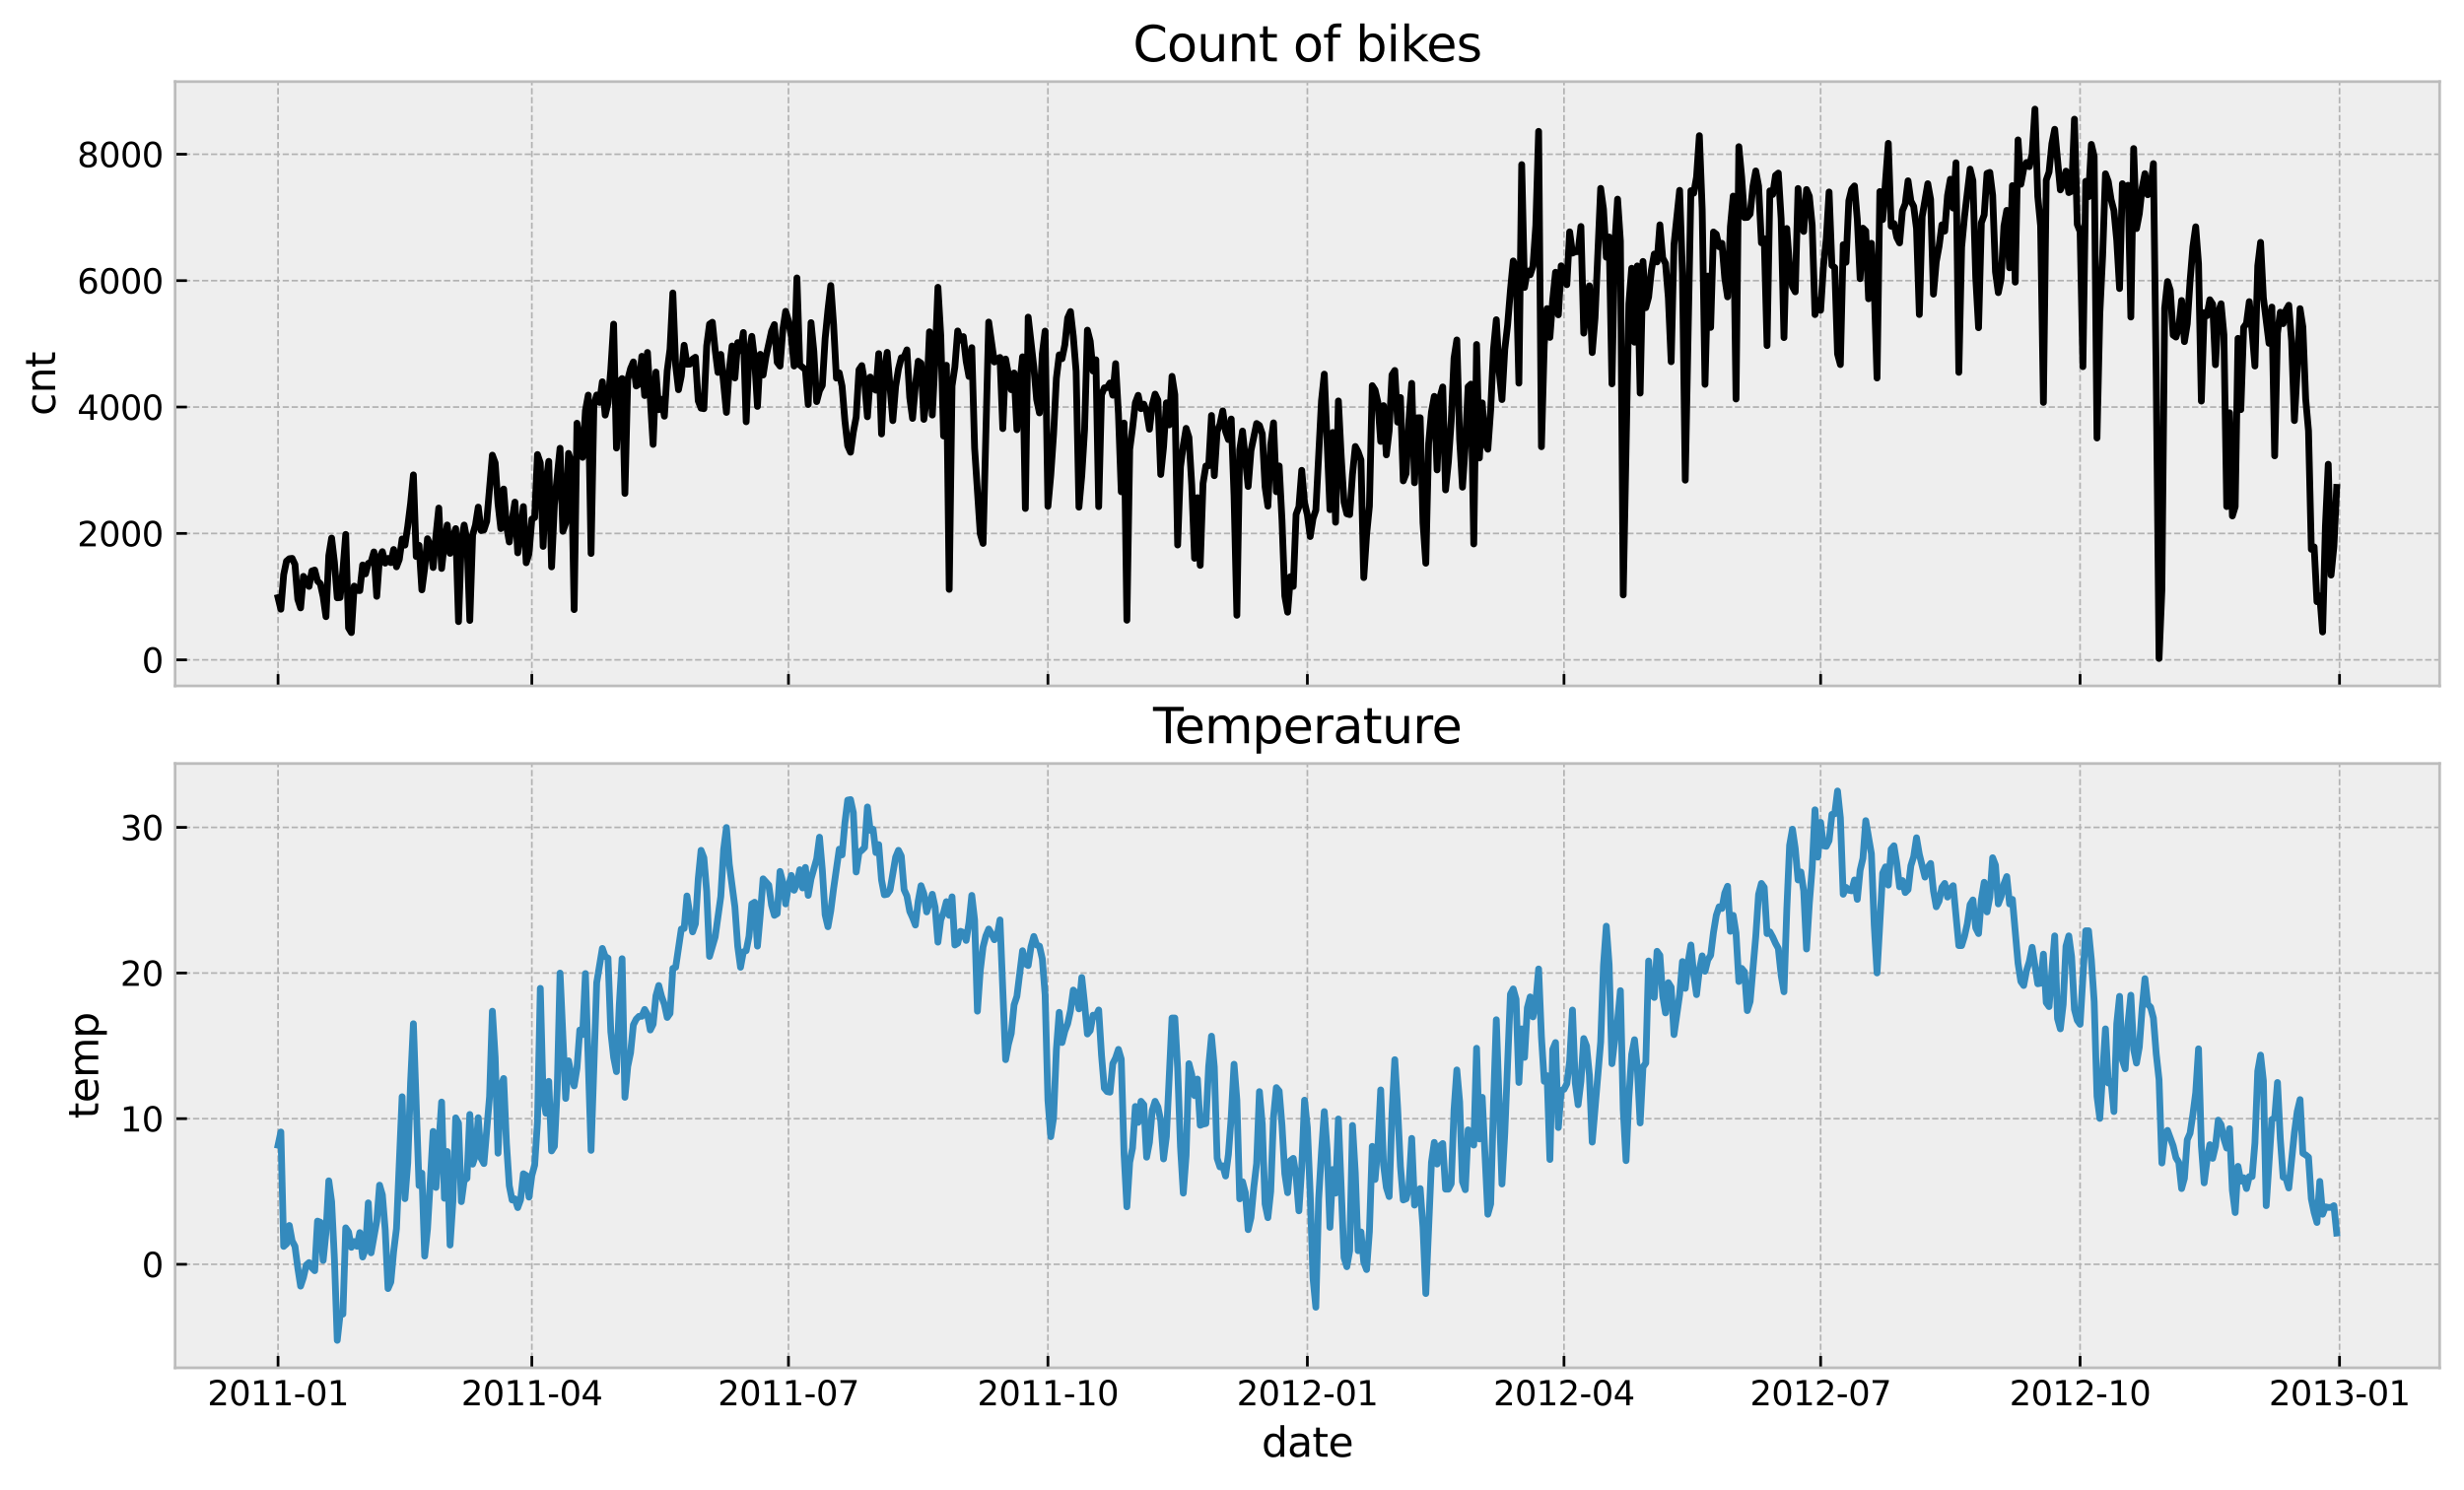 <?xml version="1.0" encoding="utf-8" standalone="no"?>
<!DOCTYPE svg PUBLIC "-//W3C//DTD SVG 1.1//EN"
  "http://www.w3.org/Graphics/SVG/1.1/DTD/svg11.dtd">
<svg xmlns:xlink="http://www.w3.org/1999/xlink" width="728.4pt" height="440.4pt" viewBox="0 0 728.4 440.4" xmlns="http://www.w3.org/2000/svg" version="1.1">
 <defs>
  <style type="text/css">*{stroke-linejoin: round; stroke-linecap: butt}</style>
 </defs>
 <g id="figure_1">
  <g id="patch_1">
   <path d="M 0 440.4 
L 728.4 440.4 
L 728.4 0 
L 0 0 
z
" style="fill: #ffffff"/>
  </g>
  <g id="axes_1">
   <g id="patch_2">
    <path d="M 51.764 202.804 
L 721.2 202.804 
L 721.2 24.142 
L 51.764 24.142 
z
" style="fill: #eeeeee"/>
   </g>
   <g id="matplotlib.axis_1">
    <g id="xtick_1">
     <g id="line2d_1">
      <path d="M 82.193 202.804 
L 82.193 24.142 
" clip-path="url(#pa2da7973e8)" style="fill: none; stroke-dasharray: 1.85,0.8; stroke-dashoffset: 0; stroke: #b2b2b2; stroke-width: 0.5"/>
     </g>
     <g id="line2d_2">
      <defs>
       <path id="m12903f850c" d="M 0 0 
L 0 -3.5 
" style="stroke: #000000; stroke-width: 0.8"/>
      </defs>
      <g>
       <use xlink:href="#m12903f850c" x="82.193" y="202.804" style="stroke: #000000; stroke-width: 0.8"/>
      </g>
     </g>
    </g>
    <g id="xtick_2">
     <g id="line2d_3">
      <path d="M 157.223 202.804 
L 157.223 24.142 
" clip-path="url(#pa2da7973e8)" style="fill: none; stroke-dasharray: 1.85,0.8; stroke-dashoffset: 0; stroke: #b2b2b2; stroke-width: 0.5"/>
     </g>
     <g id="line2d_4">
      <g>
       <use xlink:href="#m12903f850c" x="157.223" y="202.804" style="stroke: #000000; stroke-width: 0.8"/>
      </g>
     </g>
    </g>
    <g id="xtick_3">
     <g id="line2d_5">
      <path d="M 233.087 202.804 
L 233.087 24.142 
" clip-path="url(#pa2da7973e8)" style="fill: none; stroke-dasharray: 1.85,0.8; stroke-dashoffset: 0; stroke: #b2b2b2; stroke-width: 0.5"/>
     </g>
     <g id="line2d_6">
      <g>
       <use xlink:href="#m12903f850c" x="233.087" y="202.804" style="stroke: #000000; stroke-width: 0.8"/>
      </g>
     </g>
    </g>
    <g id="xtick_4">
     <g id="line2d_7">
      <path d="M 309.784 202.804 
L 309.784 24.142 
" clip-path="url(#pa2da7973e8)" style="fill: none; stroke-dasharray: 1.85,0.8; stroke-dashoffset: 0; stroke: #b2b2b2; stroke-width: 0.5"/>
     </g>
     <g id="line2d_8">
      <g>
       <use xlink:href="#m12903f850c" x="309.784" y="202.804" style="stroke: #000000; stroke-width: 0.8"/>
      </g>
     </g>
    </g>
    <g id="xtick_5">
     <g id="line2d_9">
      <path d="M 386.482 202.804 
L 386.482 24.142 
" clip-path="url(#pa2da7973e8)" style="fill: none; stroke-dasharray: 1.85,0.8; stroke-dashoffset: 0; stroke: #b2b2b2; stroke-width: 0.5"/>
     </g>
     <g id="line2d_10">
      <g>
       <use xlink:href="#m12903f850c" x="386.482" y="202.804" style="stroke: #000000; stroke-width: 0.8"/>
      </g>
     </g>
    </g>
    <g id="xtick_6">
     <g id="line2d_11">
      <path d="M 462.345 202.804 
L 462.345 24.142 
" clip-path="url(#pa2da7973e8)" style="fill: none; stroke-dasharray: 1.85,0.8; stroke-dashoffset: 0; stroke: #b2b2b2; stroke-width: 0.5"/>
     </g>
     <g id="line2d_12">
      <g>
       <use xlink:href="#m12903f850c" x="462.345" y="202.804" style="stroke: #000000; stroke-width: 0.8"/>
      </g>
     </g>
    </g>
    <g id="xtick_7">
     <g id="line2d_13">
      <path d="M 538.209 202.804 
L 538.209 24.142 
" clip-path="url(#pa2da7973e8)" style="fill: none; stroke-dasharray: 1.85,0.8; stroke-dashoffset: 0; stroke: #b2b2b2; stroke-width: 0.5"/>
     </g>
     <g id="line2d_14">
      <g>
       <use xlink:href="#m12903f850c" x="538.209" y="202.804" style="stroke: #000000; stroke-width: 0.8"/>
      </g>
     </g>
    </g>
    <g id="xtick_8">
     <g id="line2d_15">
      <path d="M 614.907 202.804 
L 614.907 24.142 
" clip-path="url(#pa2da7973e8)" style="fill: none; stroke-dasharray: 1.85,0.8; stroke-dashoffset: 0; stroke: #b2b2b2; stroke-width: 0.5"/>
     </g>
     <g id="line2d_16">
      <g>
       <use xlink:href="#m12903f850c" x="614.907" y="202.804" style="stroke: #000000; stroke-width: 0.8"/>
      </g>
     </g>
    </g>
    <g id="xtick_9">
     <g id="line2d_17">
      <path d="M 691.604 202.804 
L 691.604 24.142 
" clip-path="url(#pa2da7973e8)" style="fill: none; stroke-dasharray: 1.85,0.8; stroke-dashoffset: 0; stroke: #b2b2b2; stroke-width: 0.5"/>
     </g>
     <g id="line2d_18">
      <g>
       <use xlink:href="#m12903f850c" x="691.604" y="202.804" style="stroke: #000000; stroke-width: 0.8"/>
      </g>
     </g>
    </g>
   </g>
   <g id="matplotlib.axis_2">
    <g id="ytick_1">
     <g id="line2d_19">
      <path d="M 51.764 195.094 
L 721.2 195.094 
" clip-path="url(#pa2da7973e8)" style="fill: none; stroke-dasharray: 1.85,0.8; stroke-dashoffset: 0; stroke: #b2b2b2; stroke-width: 0.5"/>
     </g>
     <g id="line2d_20">
      <defs>
       <path id="mbd44fe1555" d="M 0 0 
L 3.5 0 
" style="stroke: #000000; stroke-width: 0.8"/>
      </defs>
      <g>
       <use xlink:href="#mbd44fe1555" x="51.764" y="195.094" style="stroke: #000000; stroke-width: 0.8"/>
      </g>
     </g>
     <g id="text_1">
      <!-- 0 -->
      <g transform="translate(41.901 198.893)scale(0.1 -0.1)">
       <defs>
        <path id="DejaVuSans-30" d="M 2034 4250 
Q 1547 4250 1301 3770 
Q 1056 3291 1056 2328 
Q 1056 1369 1301 889 
Q 1547 409 2034 409 
Q 2525 409 2770 889 
Q 3016 1369 3016 2328 
Q 3016 3291 2770 3770 
Q 2525 4250 2034 4250 
z
M 2034 4750 
Q 2819 4750 3233 4129 
Q 3647 3509 3647 2328 
Q 3647 1150 3233 529 
Q 2819 -91 2034 -91 
Q 1250 -91 836 529 
Q 422 1150 422 2328 
Q 422 3509 836 4129 
Q 1250 4750 2034 4750 
z
" transform="scale(0.016)"/>
       </defs>
       <use xlink:href="#DejaVuSans-30"/>
      </g>
     </g>
    </g>
    <g id="ytick_2">
     <g id="line2d_21">
      <path d="M 51.764 157.721 
L 721.2 157.721 
" clip-path="url(#pa2da7973e8)" style="fill: none; stroke-dasharray: 1.85,0.8; stroke-dashoffset: 0; stroke: #b2b2b2; stroke-width: 0.5"/>
     </g>
     <g id="line2d_22">
      <g>
       <use xlink:href="#mbd44fe1555" x="51.764" y="157.721" style="stroke: #000000; stroke-width: 0.8"/>
      </g>
     </g>
     <g id="text_2">
      <!-- 2000 -->
      <g transform="translate(22.814 161.521)scale(0.1 -0.1)">
       <defs>
        <path id="DejaVuSans-32" d="M 1228 531 
L 3431 531 
L 3431 0 
L 469 0 
L 469 531 
Q 828 903 1448 1529 
Q 2069 2156 2228 2338 
Q 2531 2678 2651 2914 
Q 2772 3150 2772 3378 
Q 2772 3750 2511 3984 
Q 2250 4219 1831 4219 
Q 1534 4219 1204 4116 
Q 875 4013 500 3803 
L 500 4441 
Q 881 4594 1212 4672 
Q 1544 4750 1819 4750 
Q 2544 4750 2975 4387 
Q 3406 4025 3406 3419 
Q 3406 3131 3298 2873 
Q 3191 2616 2906 2266 
Q 2828 2175 2409 1742 
Q 1991 1309 1228 531 
z
" transform="scale(0.016)"/>
       </defs>
       <use xlink:href="#DejaVuSans-32"/>
       <use xlink:href="#DejaVuSans-30" x="63.623"/>
       <use xlink:href="#DejaVuSans-30" x="127.246"/>
       <use xlink:href="#DejaVuSans-30" x="190.869"/>
      </g>
     </g>
    </g>
    <g id="ytick_3">
     <g id="line2d_23">
      <path d="M 51.764 120.349 
L 721.2 120.349 
" clip-path="url(#pa2da7973e8)" style="fill: none; stroke-dasharray: 1.85,0.8; stroke-dashoffset: 0; stroke: #b2b2b2; stroke-width: 0.5"/>
     </g>
     <g id="line2d_24">
      <g>
       <use xlink:href="#mbd44fe1555" x="51.764" y="120.349" style="stroke: #000000; stroke-width: 0.8"/>
      </g>
     </g>
     <g id="text_3">
      <!-- 4000 -->
      <g transform="translate(22.814 124.148)scale(0.1 -0.1)">
       <defs>
        <path id="DejaVuSans-34" d="M 2419 4116 
L 825 1625 
L 2419 1625 
L 2419 4116 
z
M 2253 4666 
L 3047 4666 
L 3047 1625 
L 3713 1625 
L 3713 1100 
L 3047 1100 
L 3047 0 
L 2419 0 
L 2419 1100 
L 313 1100 
L 313 1709 
L 2253 4666 
z
" transform="scale(0.016)"/>
       </defs>
       <use xlink:href="#DejaVuSans-34"/>
       <use xlink:href="#DejaVuSans-30" x="63.623"/>
       <use xlink:href="#DejaVuSans-30" x="127.246"/>
       <use xlink:href="#DejaVuSans-30" x="190.869"/>
      </g>
     </g>
    </g>
    <g id="ytick_4">
     <g id="line2d_25">
      <path d="M 51.764 82.977 
L 721.2 82.977 
" clip-path="url(#pa2da7973e8)" style="fill: none; stroke-dasharray: 1.85,0.8; stroke-dashoffset: 0; stroke: #b2b2b2; stroke-width: 0.5"/>
     </g>
     <g id="line2d_26">
      <g>
       <use xlink:href="#mbd44fe1555" x="51.764" y="82.977" style="stroke: #000000; stroke-width: 0.8"/>
      </g>
     </g>
     <g id="text_4">
      <!-- 6000 -->
      <g transform="translate(22.814 86.776)scale(0.1 -0.1)">
       <defs>
        <path id="DejaVuSans-36" d="M 2113 2584 
Q 1688 2584 1439 2293 
Q 1191 2003 1191 1497 
Q 1191 994 1439 701 
Q 1688 409 2113 409 
Q 2538 409 2786 701 
Q 3034 994 3034 1497 
Q 3034 2003 2786 2293 
Q 2538 2584 2113 2584 
z
M 3366 4563 
L 3366 3988 
Q 3128 4100 2886 4159 
Q 2644 4219 2406 4219 
Q 1781 4219 1451 3797 
Q 1122 3375 1075 2522 
Q 1259 2794 1537 2939 
Q 1816 3084 2150 3084 
Q 2853 3084 3261 2657 
Q 3669 2231 3669 1497 
Q 3669 778 3244 343 
Q 2819 -91 2113 -91 
Q 1303 -91 875 529 
Q 447 1150 447 2328 
Q 447 3434 972 4092 
Q 1497 4750 2381 4750 
Q 2619 4750 2861 4703 
Q 3103 4656 3366 4563 
z
" transform="scale(0.016)"/>
       </defs>
       <use xlink:href="#DejaVuSans-36"/>
       <use xlink:href="#DejaVuSans-30" x="63.623"/>
       <use xlink:href="#DejaVuSans-30" x="127.246"/>
       <use xlink:href="#DejaVuSans-30" x="190.869"/>
      </g>
     </g>
    </g>
    <g id="ytick_5">
     <g id="line2d_27">
      <path d="M 51.764 45.605 
L 721.2 45.605 
" clip-path="url(#pa2da7973e8)" style="fill: none; stroke-dasharray: 1.85,0.8; stroke-dashoffset: 0; stroke: #b2b2b2; stroke-width: 0.5"/>
     </g>
     <g id="line2d_28">
      <g>
       <use xlink:href="#mbd44fe1555" x="51.764" y="45.605" style="stroke: #000000; stroke-width: 0.8"/>
      </g>
     </g>
     <g id="text_5">
      <!-- 8000 -->
      <g transform="translate(22.814 49.404)scale(0.1 -0.1)">
       <defs>
        <path id="DejaVuSans-38" d="M 2034 2216 
Q 1584 2216 1326 1975 
Q 1069 1734 1069 1313 
Q 1069 891 1326 650 
Q 1584 409 2034 409 
Q 2484 409 2743 651 
Q 3003 894 3003 1313 
Q 3003 1734 2745 1975 
Q 2488 2216 2034 2216 
z
M 1403 2484 
Q 997 2584 770 2862 
Q 544 3141 544 3541 
Q 544 4100 942 4425 
Q 1341 4750 2034 4750 
Q 2731 4750 3128 4425 
Q 3525 4100 3525 3541 
Q 3525 3141 3298 2862 
Q 3072 2584 2669 2484 
Q 3125 2378 3379 2068 
Q 3634 1759 3634 1313 
Q 3634 634 3220 271 
Q 2806 -91 2034 -91 
Q 1263 -91 848 271 
Q 434 634 434 1313 
Q 434 1759 690 2068 
Q 947 2378 1403 2484 
z
M 1172 3481 
Q 1172 3119 1398 2916 
Q 1625 2713 2034 2713 
Q 2441 2713 2670 2916 
Q 2900 3119 2900 3481 
Q 2900 3844 2670 4047 
Q 2441 4250 2034 4250 
Q 1625 4250 1398 4047 
Q 1172 3844 1172 3481 
z
" transform="scale(0.016)"/>
       </defs>
       <use xlink:href="#DejaVuSans-38"/>
       <use xlink:href="#DejaVuSans-30" x="63.623"/>
       <use xlink:href="#DejaVuSans-30" x="127.246"/>
       <use xlink:href="#DejaVuSans-30" x="190.869"/>
      </g>
     </g>
    </g>
    <g id="text_6">
     <!-- cnt -->
     <g transform="translate(16.318 122.926)rotate(-90)scale(0.12 -0.12)">
      <defs>
       <path id="DejaVuSans-63" d="M 3122 3366 
L 3122 2828 
Q 2878 2963 2633 3030 
Q 2388 3097 2138 3097 
Q 1578 3097 1268 2742 
Q 959 2388 959 1747 
Q 959 1106 1268 751 
Q 1578 397 2138 397 
Q 2388 397 2633 464 
Q 2878 531 3122 666 
L 3122 134 
Q 2881 22 2623 -34 
Q 2366 -91 2075 -91 
Q 1284 -91 818 406 
Q 353 903 353 1747 
Q 353 2603 823 3093 
Q 1294 3584 2113 3584 
Q 2378 3584 2631 3529 
Q 2884 3475 3122 3366 
z
" transform="scale(0.016)"/>
       <path id="DejaVuSans-6e" d="M 3513 2113 
L 3513 0 
L 2938 0 
L 2938 2094 
Q 2938 2591 2744 2837 
Q 2550 3084 2163 3084 
Q 1697 3084 1428 2787 
Q 1159 2491 1159 1978 
L 1159 0 
L 581 0 
L 581 3500 
L 1159 3500 
L 1159 2956 
Q 1366 3272 1645 3428 
Q 1925 3584 2291 3584 
Q 2894 3584 3203 3211 
Q 3513 2838 3513 2113 
z
" transform="scale(0.016)"/>
       <path id="DejaVuSans-74" d="M 1172 4494 
L 1172 3500 
L 2356 3500 
L 2356 3053 
L 1172 3053 
L 1172 1153 
Q 1172 725 1289 603 
Q 1406 481 1766 481 
L 2356 481 
L 2356 0 
L 1766 0 
Q 1100 0 847 248 
Q 594 497 594 1153 
L 594 3053 
L 172 3053 
L 172 3500 
L 594 3500 
L 594 4494 
L 1172 4494 
z
" transform="scale(0.016)"/>
      </defs>
      <use xlink:href="#DejaVuSans-63"/>
      <use xlink:href="#DejaVuSans-6e" x="54.98"/>
      <use xlink:href="#DejaVuSans-74" x="118.359"/>
     </g>
    </g>
   </g>
   <g id="line2d_29">
    <path d="M 82.193 176.688 
L 83.026 180.126 
L 83.86 169.886 
L 84.694 165.906 
L 85.527 165.196 
L 86.361 165.084 
L 87.195 166.878 
L 88.028 177.174 
L 88.862 179.734 
L 89.696 170.409 
L 90.529 171.493 
L 91.363 173.38 
L 92.197 168.821 
L 93.03 168.541 
L 93.864 171.773 
L 94.698 172.596 
L 95.531 176.408 
L 96.365 182.331 
L 97.199 164.262 
L 98.032 159.086 
L 98.866 166.261 
L 99.7 176.763 
L 100.533 176.669 
L 101.367 168.634 
L 102.201 158.002 
L 103.034 185.639 
L 103.868 187.04 
L 104.702 173.287 
L 105.535 174.576 
L 106.369 174.614 
L 107.203 167.046 
L 108.036 169.681 
L 108.87 166.579 
L 109.704 166.13 
L 110.537 163.178 
L 111.371 176.314 
L 112.205 164.766 
L 113.038 163.103 
L 113.872 166.504 
L 114.706 165.102 
L 115.539 166.354 
L 116.373 162.468 
L 117.207 167.588 
L 118.04 165.401 
L 118.874 159.347 
L 119.708 161.178 
L 120.541 155.573 
L 121.375 148.846 
L 122.209 140.399 
L 123.042 164.542 
L 123.876 161.234 
L 124.71 174.408 
L 125.543 167.999 
L 126.377 159.272 
L 127.211 161.328 
L 128.044 167.793 
L 128.878 158.301 
L 129.712 150.21 
L 130.545 168.074 
L 131.379 160.506 
L 132.213 155.217 
L 133.046 163.608 
L 133.88 158.768 
L 134.714 156.283 
L 135.547 183.789 
L 136.381 160.113 
L 137.215 155.236 
L 138.048 159.758 
L 138.882 183.452 
L 139.716 158.151 
L 140.549 155.255 
L 141.383 149.929 
L 142.217 156.862 
L 143.05 156.675 
L 143.884 154.134 
L 145.551 134.569 
L 146.385 136.849 
L 147.219 148.92 
L 148.052 156.283 
L 148.886 144.585 
L 149.72 155.46 
L 150.553 160.244 
L 151.387 153.797 
L 152.221 148.453 
L 153.054 163.458 
L 153.888 157.198 
L 154.722 149.78 
L 155.555 166.392 
L 156.389 163.608 
L 157.223 153.48 
L 158.056 153.013 
L 158.89 134.382 
L 159.724 136.886 
L 160.557 161.552 
L 161.391 142.623 
L 162.225 136.401 
L 163.058 167.606 
L 163.892 149.219 
L 165.559 132.533 
L 166.393 157.086 
L 167.227 154.694 
L 168.06 134.046 
L 168.894 136.681 
L 169.728 180.238 
L 170.562 125.133 
L 171.395 131.019 
L 172.229 135.223 
L 173.063 121.396 
L 173.896 116.817 
L 174.73 163.645 
L 175.564 119.676 
L 176.397 116.78 
L 177.231 118.985 
L 178.065 112.875 
L 178.898 122.741 
L 179.732 119.265 
L 180.566 109.231 
L 181.399 95.833 
L 182.233 132.476 
L 183.067 112.856 
L 183.9 111.922 
L 184.734 145.893 
L 185.568 112.258 
L 186.401 108.988 
L 187.235 107.007 
L 188.069 114.127 
L 188.902 113.585 
L 189.736 105.344 
L 190.57 116.948 
L 191.403 104.204 
L 193.071 131.393 
L 193.904 110.016 
L 194.738 121.134 
L 195.572 118.051 
L 196.405 123.059 
L 197.239 109.605 
L 198.073 103.214 
L 198.906 86.621 
L 199.74 108.016 
L 200.574 115.229 
L 201.407 111.156 
L 202.241 102.074 
L 203.075 107.699 
L 203.908 107.661 
L 204.742 106.185 
L 205.576 105.624 
L 206.409 118.518 
L 207.243 120.686 
L 208.077 120.835 
L 208.91 102.261 
L 209.744 95.833 
L 210.578 95.272 
L 211.411 103.42 
L 212.245 110.109 
L 213.079 104.784 
L 214.746 121.937 
L 215.58 109.399 
L 216.413 102.298 
L 217.247 111.754 
L 218.081 101.289 
L 218.914 103.7 
L 219.748 98.3 
L 220.582 124.703 
L 221.415 104.578 
L 222.249 99.439 
L 223.083 106.447 
L 223.916 120.162 
L 224.75 104.746 
L 225.584 110.875 
L 226.417 105.587 
L 228.085 97.888 
L 228.918 95.964 
L 229.752 107.119 
L 230.586 108.241 
L 231.419 97.459 
L 232.253 92.04 
L 233.087 94.899 
L 233.92 99.439 
L 234.754 108.222 
L 235.588 82.173 
L 236.421 107.923 
L 238.089 109.287 
L 238.922 119.602 
L 239.756 95.384 
L 240.59 103.887 
L 241.423 118.742 
L 242.257 115.528 
L 243.091 113.959 
L 243.924 100.093 
L 244.758 91.61 
L 245.592 84.416 
L 246.425 96.02 
L 247.259 111.791 
L 248.093 110.24 
L 248.926 114.145 
L 249.76 124.385 
L 250.594 131.804 
L 251.427 133.71 
L 252.261 127.711 
L 253.095 123.339 
L 253.928 109.324 
L 254.762 108.091 
L 255.596 113.062 
L 256.429 123.227 
L 257.263 111.473 
L 258.097 114.706 
L 258.93 115.379 
L 259.764 104.559 
L 260.598 128.309 
L 261.431 109.586 
L 262.265 104.167 
L 263.932 124.367 
L 264.766 114.257 
L 265.6 109.1 
L 266.433 105.774 
L 267.267 105.55 
L 268.101 103.438 
L 268.934 117.546 
L 269.768 123.713 
L 270.602 114.033 
L 271.435 106.802 
L 272.269 107.381 
L 273.103 123.993 
L 273.936 117.49 
L 274.77 98.094 
L 275.604 122.722 
L 276.437 106.185 
L 277.271 84.939 
L 278.105 99.234 
L 278.938 128.907 
L 279.772 107.998 
L 280.606 174.259 
L 281.439 114.108 
L 282.273 108.502 
L 283.107 97.851 
L 283.94 100.579 
L 284.774 99.514 
L 285.608 106.764 
L 286.441 111.305 
L 287.275 102.784 
L 288.109 132.476 
L 289.776 157.796 
L 290.61 160.674 
L 292.277 95.216 
L 293.944 107.026 
L 294.778 106.092 
L 295.612 105.681 
L 296.445 126.721 
L 297.279 106.148 
L 298.946 115.229 
L 299.78 110.277 
L 300.614 127.057 
L 301.447 113.772 
L 302.281 105.494 
L 303.115 150.34 
L 303.948 93.759 
L 305.616 108.577 
L 306.449 118.107 
L 307.283 122.087 
L 308.117 104.671 
L 308.95 97.888 
L 309.784 149.705 
L 310.618 140.568 
L 311.451 128.384 
L 312.285 111.828 
L 313.119 104.914 
L 313.952 106.054 
L 314.786 101.943 
L 315.62 94.02 
L 316.453 92.114 
L 317.287 99.477 
L 318.121 109.829 
L 318.954 149.948 
L 319.788 140.661 
L 320.622 127.001 
L 321.455 97.608 
L 322.289 100.897 
L 323.123 109.698 
L 323.957 106.372 
L 324.79 149.799 
L 325.624 116.705 
L 326.458 114.669 
L 327.291 114.594 
L 328.125 113.23 
L 328.959 116.855 
L 329.792 107.512 
L 330.626 122.33 
L 331.46 145.407 
L 332.293 125.077 
L 333.127 183.377 
L 333.961 132.85 
L 334.794 126.534 
L 335.628 119.079 
L 336.462 116.874 
L 337.295 120.835 
L 338.129 119.49 
L 338.963 121.732 
L 339.796 126.908 
L 340.63 119.695 
L 341.464 116.519 
L 342.297 118.312 
L 343.131 140.287 
L 343.965 132.159 
L 344.798 119.097 
L 345.632 125.637 
L 346.466 111.268 
L 347.299 116.705 
L 348.133 161.141 
L 348.967 138.045 
L 349.8 131.71 
L 350.634 126.646 
L 351.468 129.319 
L 352.301 143.427 
L 353.135 165.065 
L 353.969 147.145 
L 354.802 167.158 
L 355.636 142.922 
L 356.47 137.765 
L 357.303 137.709 
L 358.137 122.834 
L 358.971 140.642 
L 359.804 127.581 
L 360.638 125.45 
L 361.472 121.47 
L 362.305 127.562 
L 363.139 129.973 
L 363.973 123.881 
L 364.806 146.622 
L 365.64 181.92 
L 366.474 133.018 
L 367.307 127.45 
L 368.975 143.838 
L 369.808 133.243 
L 371.476 125.208 
L 372.309 125.787 
L 373.143 128.253 
L 373.977 143.912 
L 374.81 149.668 
L 375.644 131.505 
L 376.478 125.021 
L 377.311 145.389 
L 378.145 137.765 
L 378.979 153.816 
L 379.812 176.202 
L 380.646 181.004 
L 381.48 170.484 
L 382.313 173.38 
L 383.147 152.078 
L 383.981 149.817 
L 384.814 139.054 
L 385.648 148.659 
L 386.482 152.228 
L 387.315 158.637 
L 388.149 153.311 
L 388.983 150.845 
L 390.65 118.518 
L 391.484 110.614 
L 393.151 150.695 
L 393.985 127.861 
L 394.818 154.414 
L 395.652 118.537 
L 396.486 135.036 
L 397.319 148.509 
L 398.153 151.91 
L 398.987 152.153 
L 399.82 140.25 
L 400.654 132.009 
L 401.488 133.579 
L 402.321 135.989 
L 403.155 170.783 
L 403.989 158.151 
L 404.822 149.649 
L 405.656 114.015 
L 406.49 115.304 
L 407.323 118.948 
L 408.157 130.514 
L 408.991 119.919 
L 409.824 134.495 
L 410.658 127.375 
L 411.492 110.838 
L 412.325 109.53 
L 413.159 124.815 
L 413.993 117.528 
L 414.826 142.175 
L 415.66 140.026 
L 416.494 124.385 
L 417.327 113.342 
L 418.161 142.735 
L 418.995 123.526 
L 419.828 123.507 
L 420.662 154.563 
L 421.496 166.523 
L 422.329 131.15 
L 423.163 121.807 
L 423.997 117.191 
L 424.83 138.942 
L 425.664 117.471 
L 426.498 114.407 
L 427.331 144.847 
L 428.165 136.625 
L 428.999 124.516 
L 429.832 105.905 
L 430.666 100.504 
L 431.5 129.935 
L 432.333 144.043 
L 433.167 131.766 
L 434.001 114.332 
L 434.834 113.566 
L 435.668 160.823 
L 436.502 101.85 
L 437.335 135.41 
L 438.169 119.116 
L 439.003 131.131 
L 439.836 132.813 
L 440.67 121.171 
L 441.504 103.233 
L 442.337 94.525 
L 443.171 109.717 
L 444.005 118.144 
L 444.838 103.326 
L 445.672 96.095 
L 446.506 85.836 
L 447.339 77.147 
L 448.173 79.389 
L 449.007 113.286 
L 449.84 48.669 
L 450.674 84.995 
L 451.508 80.118 
L 452.341 81.239 
L 453.175 78.679 
L 454.009 66.701 
L 454.842 38.84 
L 455.676 132.084 
L 456.51 101.738 
L 457.343 91.236 
L 458.177 99.757 
L 459.011 88.62 
L 459.844 80.492 
L 460.678 93.086 
L 461.512 78.586 
L 462.345 82.211 
L 463.179 84.173 
L 464.013 68.551 
L 464.846 74.83 
L 465.68 74.437 
L 466.514 74.381 
L 467.347 66.963 
L 468.181 98.505 
L 469.015 90.732 
L 469.848 84.509 
L 470.682 104.242 
L 471.516 94.02 
L 473.183 55.695 
L 474.017 61.824 
L 474.85 76.063 
L 475.684 70.065 
L 476.518 113.491 
L 477.351 72.419 
L 478.185 58.872 
L 479.019 71.317 
L 479.853 175.903 
L 481.52 89.835 
L 482.354 79.314 
L 483.187 101.177 
L 484.021 78.623 
L 484.855 116.238 
L 485.688 77.296 
L 486.522 90.975 
L 487.356 87.835 
L 488.189 79.819 
L 489.023 75.11 
L 489.857 77.446 
L 490.69 66.477 
L 491.524 76.269 
L 492.358 77.876 
L 493.191 88.06 
L 494.025 106.951 
L 494.859 72.288 
L 496.526 56.274 
L 497.36 80.772 
L 498.193 141.969 
L 499.861 56.368 
L 500.694 57.115 
L 501.528 52.35 
L 502.362 40.111 
L 503.195 61.88 
L 504.029 113.641 
L 504.863 81.613 
L 505.696 96.805 
L 506.53 68.589 
L 507.364 69.261 
L 508.197 72.961 
L 509.031 71.933 
L 509.865 82.173 
L 510.698 87.779 
L 511.532 67 
L 512.366 57.975 
L 513.199 117.976 
L 514.033 43.362 
L 514.867 52.313 
L 515.7 64.328 
L 516.534 64.272 
L 517.368 63.263 
L 518.201 55.06 
L 519.035 50.538 
L 519.869 54.985 
L 520.702 71.803 
L 521.536 70.569 
L 522.37 102.186 
L 523.203 56.424 
L 524.037 57.508 
L 524.871 51.864 
L 525.704 51.173 
L 526.538 64.702 
L 527.372 99.813 
L 528.205 67.561 
L 529.039 79.034 
L 529.873 84.752 
L 530.706 86.284 
L 531.54 55.733 
L 532.374 66.328 
L 533.207 68.42 
L 534.041 56.032 
L 534.875 58.031 
L 535.708 66.552 
L 536.542 93.011 
L 537.376 88.826 
L 538.209 91.741 
L 539.043 78.735 
L 539.877 70.644 
L 540.71 56.76 
L 541.544 78.474 
L 542.378 79.109 
L 543.211 104.653 
L 544.045 107.792 
L 544.879 72.344 
L 545.712 77.558 
L 546.546 59.358 
L 547.38 55.957 
L 548.213 54.966 
L 549.047 64.87 
L 549.881 82.398 
L 550.714 67.467 
L 551.548 68.29 
L 552.382 88.34 
L 553.215 71.933 
L 554.049 85.406 
L 554.883 111.772 
L 555.716 56.629 
L 556.55 64.926 
L 558.217 42.372 
L 559.051 66.888 
L 559.885 66.085 
L 560.718 70.177 
L 561.552 71.821 
L 562.386 62.329 
L 563.219 60.255 
L 564.053 53.453 
L 564.887 59.414 
L 565.72 61.021 
L 566.554 67.58 
L 567.388 92.993 
L 568.221 64.048 
L 569.889 54.312 
L 570.722 58.947 
L 571.556 86.976 
L 572.39 77.39 
L 573.223 72.812 
L 574.057 66.477 
L 574.891 68.327 
L 575.724 57.807 
L 576.558 52.986 
L 577.392 61.525 
L 578.225 48.127 
L 579.059 110.09 
L 579.893 73.073 
L 580.726 64.179 
L 582.394 49.996 
L 583.227 53.415 
L 584.061 81.987 
L 584.895 96.898 
L 585.728 65.842 
L 586.562 63.543 
L 587.396 51.267 
L 588.229 50.968 
L 589.063 57.751 
L 589.897 80.361 
L 590.73 86.527 
L 591.564 82.342 
L 592.398 66.832 
L 593.231 62.198 
L 594.065 79.184 
L 594.899 54.873 
L 595.732 83.425 
L 596.566 41.363 
L 597.4 54.481 
L 598.233 49.959 
L 599.067 48.034 
L 599.901 49.267 
L 600.734 45.436 
L 601.568 32.263 
L 602.402 58.068 
L 603.235 66.739 
L 604.069 118.985 
L 604.903 53.247 
L 605.736 50.837 
L 606.57 42.484 
L 607.404 38.224 
L 609.071 56.144 
L 609.905 54.238 
L 610.738 50.594 
L 611.572 56.947 
L 612.406 56.536 
L 613.239 35.234 
L 614.073 66.365 
L 614.907 68.439 
L 615.74 108.409 
L 616.574 53.602 
L 617.408 58.162 
L 618.241 42.69 
L 619.075 46.259 
L 619.909 129.505 
L 620.742 92.731 
L 621.576 75.652 
L 622.41 51.379 
L 623.243 53.64 
L 624.077 59.021 
L 624.911 62.254 
L 625.744 71.036 
L 626.578 85.313 
L 627.412 54.312 
L 628.245 55.676 
L 629.079 54.78 
L 629.913 93.74 
L 630.746 43.923 
L 631.58 67.58 
L 632.414 63.207 
L 633.247 55.583 
L 634.081 51.341 
L 634.915 57.582 
L 635.749 55.994 
L 636.582 48.37 
L 637.416 111.772 
L 638.25 194.683 
L 639.083 174.614 
L 639.917 91.087 
L 640.751 83.239 
L 641.584 85.836 
L 642.418 99.084 
L 643.252 99.664 
L 644.085 96.823 
L 644.919 88.844 
L 645.753 101.009 
L 646.586 95.777 
L 647.42 83.126 
L 648.254 72.961 
L 649.087 67.056 
L 649.921 77.95 
L 650.755 118.593 
L 651.588 92.413 
L 652.422 93.348 
L 653.256 88.62 
L 654.089 89.909 
L 654.923 107.848 
L 655.757 92.339 
L 656.59 89.816 
L 657.424 98.935 
L 658.258 149.78 
L 659.091 122.031 
L 659.925 152.545 
L 660.759 149.799 
L 661.592 100.037 
L 662.426 121.115 
L 663.26 96.805 
L 664.093 95.627 
L 664.927 89.181 
L 665.761 98.094 
L 666.594 108.222 
L 667.428 78.604 
L 668.262 71.653 
L 669.095 88.041 
L 670.763 101.514 
L 671.596 90.788 
L 672.43 134.775 
L 673.264 98.486 
L 674.097 92.301 
L 674.931 95.702 
L 675.765 91.722 
L 676.598 90.246 
L 677.432 100.785 
L 678.266 124.348 
L 679.099 109.418 
L 679.933 91.255 
L 680.767 96.674 
L 681.6 117.957 
L 682.434 127.394 
L 683.268 162.412 
L 684.101 161.702 
L 684.935 177.902 
L 685.769 176.165 
L 686.602 186.853 
L 687.436 155.591 
L 688.27 137.26 
L 689.103 170.036 
L 689.937 161.533 
L 690.771 144.099 
L 690.771 144.099 
" clip-path="url(#pa2da7973e8)" style="fill: none; stroke: #000000; stroke-width: 2; stroke-linecap: square"/>
   </g>
   <g id="patch_3">
    <path d="M 51.764 202.804 
L 51.764 24.142 
" style="fill: none; stroke: #bcbcbc; stroke-width: 0.8; stroke-linejoin: miter; stroke-linecap: square"/>
   </g>
   <g id="patch_4">
    <path d="M 721.2 202.804 
L 721.2 24.142 
" style="fill: none; stroke: #bcbcbc; stroke-width: 0.8; stroke-linejoin: miter; stroke-linecap: square"/>
   </g>
   <g id="patch_5">
    <path d="M 51.764 202.804 
L 721.2 202.804 
" style="fill: none; stroke: #bcbcbc; stroke-width: 0.8; stroke-linejoin: miter; stroke-linecap: square"/>
   </g>
   <g id="patch_6">
    <path d="M 51.764 24.142 
L 721.2 24.142 
" style="fill: none; stroke: #bcbcbc; stroke-width: 0.8; stroke-linejoin: miter; stroke-linecap: square"/>
   </g>
   <g id="text_7">
    <!-- Count of bikes -->
    <g transform="translate(334.923 18.142)scale(0.144 -0.144)">
     <defs>
      <path id="DejaVuSans-43" d="M 4122 4306 
L 4122 3641 
Q 3803 3938 3442 4084 
Q 3081 4231 2675 4231 
Q 1875 4231 1450 3742 
Q 1025 3253 1025 2328 
Q 1025 1406 1450 917 
Q 1875 428 2675 428 
Q 3081 428 3442 575 
Q 3803 722 4122 1019 
L 4122 359 
Q 3791 134 3420 21 
Q 3050 -91 2638 -91 
Q 1578 -91 968 557 
Q 359 1206 359 2328 
Q 359 3453 968 4101 
Q 1578 4750 2638 4750 
Q 3056 4750 3426 4639 
Q 3797 4528 4122 4306 
z
" transform="scale(0.016)"/>
      <path id="DejaVuSans-6f" d="M 1959 3097 
Q 1497 3097 1228 2736 
Q 959 2375 959 1747 
Q 959 1119 1226 758 
Q 1494 397 1959 397 
Q 2419 397 2687 759 
Q 2956 1122 2956 1747 
Q 2956 2369 2687 2733 
Q 2419 3097 1959 3097 
z
M 1959 3584 
Q 2709 3584 3137 3096 
Q 3566 2609 3566 1747 
Q 3566 888 3137 398 
Q 2709 -91 1959 -91 
Q 1206 -91 779 398 
Q 353 888 353 1747 
Q 353 2609 779 3096 
Q 1206 3584 1959 3584 
z
" transform="scale(0.016)"/>
      <path id="DejaVuSans-75" d="M 544 1381 
L 544 3500 
L 1119 3500 
L 1119 1403 
Q 1119 906 1312 657 
Q 1506 409 1894 409 
Q 2359 409 2629 706 
Q 2900 1003 2900 1516 
L 2900 3500 
L 3475 3500 
L 3475 0 
L 2900 0 
L 2900 538 
Q 2691 219 2414 64 
Q 2138 -91 1772 -91 
Q 1169 -91 856 284 
Q 544 659 544 1381 
z
M 1991 3584 
L 1991 3584 
z
" transform="scale(0.016)"/>
      <path id="DejaVuSans-20" transform="scale(0.016)"/>
      <path id="DejaVuSans-66" d="M 2375 4863 
L 2375 4384 
L 1825 4384 
Q 1516 4384 1395 4259 
Q 1275 4134 1275 3809 
L 1275 3500 
L 2222 3500 
L 2222 3053 
L 1275 3053 
L 1275 0 
L 697 0 
L 697 3053 
L 147 3053 
L 147 3500 
L 697 3500 
L 697 3744 
Q 697 4328 969 4595 
Q 1241 4863 1831 4863 
L 2375 4863 
z
" transform="scale(0.016)"/>
      <path id="DejaVuSans-62" d="M 3116 1747 
Q 3116 2381 2855 2742 
Q 2594 3103 2138 3103 
Q 1681 3103 1420 2742 
Q 1159 2381 1159 1747 
Q 1159 1113 1420 752 
Q 1681 391 2138 391 
Q 2594 391 2855 752 
Q 3116 1113 3116 1747 
z
M 1159 2969 
Q 1341 3281 1617 3432 
Q 1894 3584 2278 3584 
Q 2916 3584 3314 3078 
Q 3713 2572 3713 1747 
Q 3713 922 3314 415 
Q 2916 -91 2278 -91 
Q 1894 -91 1617 61 
Q 1341 213 1159 525 
L 1159 0 
L 581 0 
L 581 4863 
L 1159 4863 
L 1159 2969 
z
" transform="scale(0.016)"/>
      <path id="DejaVuSans-69" d="M 603 3500 
L 1178 3500 
L 1178 0 
L 603 0 
L 603 3500 
z
M 603 4863 
L 1178 4863 
L 1178 4134 
L 603 4134 
L 603 4863 
z
" transform="scale(0.016)"/>
      <path id="DejaVuSans-6b" d="M 581 4863 
L 1159 4863 
L 1159 1991 
L 2875 3500 
L 3609 3500 
L 1753 1863 
L 3688 0 
L 2938 0 
L 1159 1709 
L 1159 0 
L 581 0 
L 581 4863 
z
" transform="scale(0.016)"/>
      <path id="DejaVuSans-65" d="M 3597 1894 
L 3597 1613 
L 953 1613 
Q 991 1019 1311 708 
Q 1631 397 2203 397 
Q 2534 397 2845 478 
Q 3156 559 3463 722 
L 3463 178 
Q 3153 47 2828 -22 
Q 2503 -91 2169 -91 
Q 1331 -91 842 396 
Q 353 884 353 1716 
Q 353 2575 817 3079 
Q 1281 3584 2069 3584 
Q 2775 3584 3186 3129 
Q 3597 2675 3597 1894 
z
M 3022 2063 
Q 3016 2534 2758 2815 
Q 2500 3097 2075 3097 
Q 1594 3097 1305 2825 
Q 1016 2553 972 2059 
L 3022 2063 
z
" transform="scale(0.016)"/>
      <path id="DejaVuSans-73" d="M 2834 3397 
L 2834 2853 
Q 2591 2978 2328 3040 
Q 2066 3103 1784 3103 
Q 1356 3103 1142 2972 
Q 928 2841 928 2578 
Q 928 2378 1081 2264 
Q 1234 2150 1697 2047 
L 1894 2003 
Q 2506 1872 2764 1633 
Q 3022 1394 3022 966 
Q 3022 478 2636 193 
Q 2250 -91 1575 -91 
Q 1294 -91 989 -36 
Q 684 19 347 128 
L 347 722 
Q 666 556 975 473 
Q 1284 391 1588 391 
Q 1994 391 2212 530 
Q 2431 669 2431 922 
Q 2431 1156 2273 1281 
Q 2116 1406 1581 1522 
L 1381 1569 
Q 847 1681 609 1914 
Q 372 2147 372 2553 
Q 372 3047 722 3315 
Q 1072 3584 1716 3584 
Q 2034 3584 2315 3537 
Q 2597 3491 2834 3397 
z
" transform="scale(0.016)"/>
     </defs>
     <use xlink:href="#DejaVuSans-43"/>
     <use xlink:href="#DejaVuSans-6f" x="69.824"/>
     <use xlink:href="#DejaVuSans-75" x="131.006"/>
     <use xlink:href="#DejaVuSans-6e" x="194.385"/>
     <use xlink:href="#DejaVuSans-74" x="257.764"/>
     <use xlink:href="#DejaVuSans-20" x="296.973"/>
     <use xlink:href="#DejaVuSans-6f" x="328.76"/>
     <use xlink:href="#DejaVuSans-66" x="389.941"/>
     <use xlink:href="#DejaVuSans-20" x="425.146"/>
     <use xlink:href="#DejaVuSans-62" x="456.934"/>
     <use xlink:href="#DejaVuSans-69" x="520.41"/>
     <use xlink:href="#DejaVuSans-6b" x="548.193"/>
     <use xlink:href="#DejaVuSans-65" x="602.479"/>
     <use xlink:href="#DejaVuSans-73" x="664.002"/>
    </g>
   </g>
  </g>
  <g id="axes_2">
   <g id="patch_7">
    <path d="M 51.764 404.408 
L 721.2 404.408 
L 721.2 225.746 
L 51.764 225.746 
z
" style="fill: #eeeeee"/>
   </g>
   <g id="matplotlib.axis_3">
    <g id="xtick_10">
     <g id="line2d_30">
      <path d="M 82.193 404.408 
L 82.193 225.746 
" clip-path="url(#p7887dde670)" style="fill: none; stroke-dasharray: 1.85,0.8; stroke-dashoffset: 0; stroke: #b2b2b2; stroke-width: 0.5"/>
     </g>
     <g id="line2d_31">
      <g>
       <use xlink:href="#m12903f850c" x="82.193" y="404.408" style="stroke: #000000; stroke-width: 0.8"/>
      </g>
     </g>
     <g id="text_8">
      <!-- 2011-01 -->
      <g transform="translate(61.301 415.506)scale(0.1 -0.1)">
       <defs>
        <path id="DejaVuSans-31" d="M 794 531 
L 1825 531 
L 1825 4091 
L 703 3866 
L 703 4441 
L 1819 4666 
L 2450 4666 
L 2450 531 
L 3481 531 
L 3481 0 
L 794 0 
L 794 531 
z
" transform="scale(0.016)"/>
        <path id="DejaVuSans-2d" d="M 313 2009 
L 1997 2009 
L 1997 1497 
L 313 1497 
L 313 2009 
z
" transform="scale(0.016)"/>
       </defs>
       <use xlink:href="#DejaVuSans-32"/>
       <use xlink:href="#DejaVuSans-30" x="63.623"/>
       <use xlink:href="#DejaVuSans-31" x="127.246"/>
       <use xlink:href="#DejaVuSans-31" x="190.869"/>
       <use xlink:href="#DejaVuSans-2d" x="254.492"/>
       <use xlink:href="#DejaVuSans-30" x="290.576"/>
       <use xlink:href="#DejaVuSans-31" x="354.199"/>
      </g>
     </g>
    </g>
    <g id="xtick_11">
     <g id="line2d_32">
      <path d="M 157.223 404.408 
L 157.223 225.746 
" clip-path="url(#p7887dde670)" style="fill: none; stroke-dasharray: 1.85,0.8; stroke-dashoffset: 0; stroke: #b2b2b2; stroke-width: 0.5"/>
     </g>
     <g id="line2d_33">
      <g>
       <use xlink:href="#m12903f850c" x="157.223" y="404.408" style="stroke: #000000; stroke-width: 0.8"/>
      </g>
     </g>
     <g id="text_9">
      <!-- 2011-04 -->
      <g transform="translate(136.331 415.506)scale(0.1 -0.1)">
       <use xlink:href="#DejaVuSans-32"/>
       <use xlink:href="#DejaVuSans-30" x="63.623"/>
       <use xlink:href="#DejaVuSans-31" x="127.246"/>
       <use xlink:href="#DejaVuSans-31" x="190.869"/>
       <use xlink:href="#DejaVuSans-2d" x="254.492"/>
       <use xlink:href="#DejaVuSans-30" x="290.576"/>
       <use xlink:href="#DejaVuSans-34" x="354.199"/>
      </g>
     </g>
    </g>
    <g id="xtick_12">
     <g id="line2d_34">
      <path d="M 233.087 404.408 
L 233.087 225.746 
" clip-path="url(#p7887dde670)" style="fill: none; stroke-dasharray: 1.85,0.8; stroke-dashoffset: 0; stroke: #b2b2b2; stroke-width: 0.5"/>
     </g>
     <g id="line2d_35">
      <g>
       <use xlink:href="#m12903f850c" x="233.087" y="404.408" style="stroke: #000000; stroke-width: 0.8"/>
      </g>
     </g>
     <g id="text_10">
      <!-- 2011-07 -->
      <g transform="translate(212.195 415.506)scale(0.1 -0.1)">
       <defs>
        <path id="DejaVuSans-37" d="M 525 4666 
L 3525 4666 
L 3525 4397 
L 1831 0 
L 1172 0 
L 2766 4134 
L 525 4134 
L 525 4666 
z
" transform="scale(0.016)"/>
       </defs>
       <use xlink:href="#DejaVuSans-32"/>
       <use xlink:href="#DejaVuSans-30" x="63.623"/>
       <use xlink:href="#DejaVuSans-31" x="127.246"/>
       <use xlink:href="#DejaVuSans-31" x="190.869"/>
       <use xlink:href="#DejaVuSans-2d" x="254.492"/>
       <use xlink:href="#DejaVuSans-30" x="290.576"/>
       <use xlink:href="#DejaVuSans-37" x="354.199"/>
      </g>
     </g>
    </g>
    <g id="xtick_13">
     <g id="line2d_36">
      <path d="M 309.784 404.408 
L 309.784 225.746 
" clip-path="url(#p7887dde670)" style="fill: none; stroke-dasharray: 1.85,0.8; stroke-dashoffset: 0; stroke: #b2b2b2; stroke-width: 0.5"/>
     </g>
     <g id="line2d_37">
      <g>
       <use xlink:href="#m12903f850c" x="309.784" y="404.408" style="stroke: #000000; stroke-width: 0.8"/>
      </g>
     </g>
     <g id="text_11">
      <!-- 2011-10 -->
      <g transform="translate(288.893 415.506)scale(0.1 -0.1)">
       <use xlink:href="#DejaVuSans-32"/>
       <use xlink:href="#DejaVuSans-30" x="63.623"/>
       <use xlink:href="#DejaVuSans-31" x="127.246"/>
       <use xlink:href="#DejaVuSans-31" x="190.869"/>
       <use xlink:href="#DejaVuSans-2d" x="254.492"/>
       <use xlink:href="#DejaVuSans-31" x="290.576"/>
       <use xlink:href="#DejaVuSans-30" x="354.199"/>
      </g>
     </g>
    </g>
    <g id="xtick_14">
     <g id="line2d_38">
      <path d="M 386.482 404.408 
L 386.482 225.746 
" clip-path="url(#p7887dde670)" style="fill: none; stroke-dasharray: 1.85,0.8; stroke-dashoffset: 0; stroke: #b2b2b2; stroke-width: 0.5"/>
     </g>
     <g id="line2d_39">
      <g>
       <use xlink:href="#m12903f850c" x="386.482" y="404.408" style="stroke: #000000; stroke-width: 0.8"/>
      </g>
     </g>
     <g id="text_12">
      <!-- 2012-01 -->
      <g transform="translate(365.59 415.506)scale(0.1 -0.1)">
       <use xlink:href="#DejaVuSans-32"/>
       <use xlink:href="#DejaVuSans-30" x="63.623"/>
       <use xlink:href="#DejaVuSans-31" x="127.246"/>
       <use xlink:href="#DejaVuSans-32" x="190.869"/>
       <use xlink:href="#DejaVuSans-2d" x="254.492"/>
       <use xlink:href="#DejaVuSans-30" x="290.576"/>
       <use xlink:href="#DejaVuSans-31" x="354.199"/>
      </g>
     </g>
    </g>
    <g id="xtick_15">
     <g id="line2d_40">
      <path d="M 462.345 404.408 
L 462.345 225.746 
" clip-path="url(#p7887dde670)" style="fill: none; stroke-dasharray: 1.85,0.8; stroke-dashoffset: 0; stroke: #b2b2b2; stroke-width: 0.5"/>
     </g>
     <g id="line2d_41">
      <g>
       <use xlink:href="#m12903f850c" x="462.345" y="404.408" style="stroke: #000000; stroke-width: 0.8"/>
      </g>
     </g>
     <g id="text_13">
      <!-- 2012-04 -->
      <g transform="translate(441.454 415.506)scale(0.1 -0.1)">
       <use xlink:href="#DejaVuSans-32"/>
       <use xlink:href="#DejaVuSans-30" x="63.623"/>
       <use xlink:href="#DejaVuSans-31" x="127.246"/>
       <use xlink:href="#DejaVuSans-32" x="190.869"/>
       <use xlink:href="#DejaVuSans-2d" x="254.492"/>
       <use xlink:href="#DejaVuSans-30" x="290.576"/>
       <use xlink:href="#DejaVuSans-34" x="354.199"/>
      </g>
     </g>
    </g>
    <g id="xtick_16">
     <g id="line2d_42">
      <path d="M 538.209 404.408 
L 538.209 225.746 
" clip-path="url(#p7887dde670)" style="fill: none; stroke-dasharray: 1.85,0.8; stroke-dashoffset: 0; stroke: #b2b2b2; stroke-width: 0.5"/>
     </g>
     <g id="line2d_43">
      <g>
       <use xlink:href="#m12903f850c" x="538.209" y="404.408" style="stroke: #000000; stroke-width: 0.8"/>
      </g>
     </g>
     <g id="text_14">
      <!-- 2012-07 -->
      <g transform="translate(517.318 415.506)scale(0.1 -0.1)">
       <use xlink:href="#DejaVuSans-32"/>
       <use xlink:href="#DejaVuSans-30" x="63.623"/>
       <use xlink:href="#DejaVuSans-31" x="127.246"/>
       <use xlink:href="#DejaVuSans-32" x="190.869"/>
       <use xlink:href="#DejaVuSans-2d" x="254.492"/>
       <use xlink:href="#DejaVuSans-30" x="290.576"/>
       <use xlink:href="#DejaVuSans-37" x="354.199"/>
      </g>
     </g>
    </g>
    <g id="xtick_17">
     <g id="line2d_44">
      <path d="M 614.907 404.408 
L 614.907 225.746 
" clip-path="url(#p7887dde670)" style="fill: none; stroke-dasharray: 1.85,0.8; stroke-dashoffset: 0; stroke: #b2b2b2; stroke-width: 0.5"/>
     </g>
     <g id="line2d_45">
      <g>
       <use xlink:href="#m12903f850c" x="614.907" y="404.408" style="stroke: #000000; stroke-width: 0.8"/>
      </g>
     </g>
     <g id="text_15">
      <!-- 2012-10 -->
      <g transform="translate(594.015 415.506)scale(0.1 -0.1)">
       <use xlink:href="#DejaVuSans-32"/>
       <use xlink:href="#DejaVuSans-30" x="63.623"/>
       <use xlink:href="#DejaVuSans-31" x="127.246"/>
       <use xlink:href="#DejaVuSans-32" x="190.869"/>
       <use xlink:href="#DejaVuSans-2d" x="254.492"/>
       <use xlink:href="#DejaVuSans-31" x="290.576"/>
       <use xlink:href="#DejaVuSans-30" x="354.199"/>
      </g>
     </g>
    </g>
    <g id="xtick_18">
     <g id="line2d_46">
      <path d="M 691.604 404.408 
L 691.604 225.746 
" clip-path="url(#p7887dde670)" style="fill: none; stroke-dasharray: 1.85,0.8; stroke-dashoffset: 0; stroke: #b2b2b2; stroke-width: 0.5"/>
     </g>
     <g id="line2d_47">
      <g>
       <use xlink:href="#m12903f850c" x="691.604" y="404.408" style="stroke: #000000; stroke-width: 0.8"/>
      </g>
     </g>
     <g id="text_16">
      <!-- 2013-01 -->
      <g transform="translate(670.713 415.506)scale(0.1 -0.1)">
       <defs>
        <path id="DejaVuSans-33" d="M 2597 2516 
Q 3050 2419 3304 2112 
Q 3559 1806 3559 1356 
Q 3559 666 3084 287 
Q 2609 -91 1734 -91 
Q 1441 -91 1130 -33 
Q 819 25 488 141 
L 488 750 
Q 750 597 1062 519 
Q 1375 441 1716 441 
Q 2309 441 2620 675 
Q 2931 909 2931 1356 
Q 2931 1769 2642 2001 
Q 2353 2234 1838 2234 
L 1294 2234 
L 1294 2753 
L 1863 2753 
Q 2328 2753 2575 2939 
Q 2822 3125 2822 3475 
Q 2822 3834 2567 4026 
Q 2313 4219 1838 4219 
Q 1578 4219 1281 4162 
Q 984 4106 628 3988 
L 628 4550 
Q 988 4650 1302 4700 
Q 1616 4750 1894 4750 
Q 2613 4750 3031 4423 
Q 3450 4097 3450 3541 
Q 3450 3153 3228 2886 
Q 3006 2619 2597 2516 
z
" transform="scale(0.016)"/>
       </defs>
       <use xlink:href="#DejaVuSans-32"/>
       <use xlink:href="#DejaVuSans-30" x="63.623"/>
       <use xlink:href="#DejaVuSans-31" x="127.246"/>
       <use xlink:href="#DejaVuSans-33" x="190.869"/>
       <use xlink:href="#DejaVuSans-2d" x="254.492"/>
       <use xlink:href="#DejaVuSans-30" x="290.576"/>
       <use xlink:href="#DejaVuSans-31" x="354.199"/>
      </g>
     </g>
    </g>
    <g id="text_17">
     <!-- date -->
     <g transform="translate(372.952 430.704)scale(0.12 -0.12)">
      <defs>
       <path id="DejaVuSans-64" d="M 2906 2969 
L 2906 4863 
L 3481 4863 
L 3481 0 
L 2906 0 
L 2906 525 
Q 2725 213 2448 61 
Q 2172 -91 1784 -91 
Q 1150 -91 751 415 
Q 353 922 353 1747 
Q 353 2572 751 3078 
Q 1150 3584 1784 3584 
Q 2172 3584 2448 3432 
Q 2725 3281 2906 2969 
z
M 947 1747 
Q 947 1113 1208 752 
Q 1469 391 1925 391 
Q 2381 391 2643 752 
Q 2906 1113 2906 1747 
Q 2906 2381 2643 2742 
Q 2381 3103 1925 3103 
Q 1469 3103 1208 2742 
Q 947 2381 947 1747 
z
" transform="scale(0.016)"/>
       <path id="DejaVuSans-61" d="M 2194 1759 
Q 1497 1759 1228 1600 
Q 959 1441 959 1056 
Q 959 750 1161 570 
Q 1363 391 1709 391 
Q 2188 391 2477 730 
Q 2766 1069 2766 1631 
L 2766 1759 
L 2194 1759 
z
M 3341 1997 
L 3341 0 
L 2766 0 
L 2766 531 
Q 2569 213 2275 61 
Q 1981 -91 1556 -91 
Q 1019 -91 701 211 
Q 384 513 384 1019 
Q 384 1609 779 1909 
Q 1175 2209 1959 2209 
L 2766 2209 
L 2766 2266 
Q 2766 2663 2505 2880 
Q 2244 3097 1772 3097 
Q 1472 3097 1187 3025 
Q 903 2953 641 2809 
L 641 3341 
Q 956 3463 1253 3523 
Q 1550 3584 1831 3584 
Q 2591 3584 2966 3190 
Q 3341 2797 3341 1997 
z
" transform="scale(0.016)"/>
      </defs>
      <use xlink:href="#DejaVuSans-64"/>
      <use xlink:href="#DejaVuSans-61" x="63.477"/>
      <use xlink:href="#DejaVuSans-74" x="124.756"/>
      <use xlink:href="#DejaVuSans-65" x="163.965"/>
     </g>
    </g>
   </g>
   <g id="matplotlib.axis_4">
    <g id="ytick_6">
     <g id="line2d_48">
      <path d="M 51.764 373.805 
L 721.2 373.805 
" clip-path="url(#p7887dde670)" style="fill: none; stroke-dasharray: 1.85,0.8; stroke-dashoffset: 0; stroke: #b2b2b2; stroke-width: 0.5"/>
     </g>
     <g id="line2d_49">
      <g>
       <use xlink:href="#mbd44fe1555" x="51.764" y="373.805" style="stroke: #000000; stroke-width: 0.8"/>
      </g>
     </g>
     <g id="text_18">
      <!-- 0 -->
      <g transform="translate(41.901 377.605)scale(0.1 -0.1)">
       <use xlink:href="#DejaVuSans-30"/>
      </g>
     </g>
    </g>
    <g id="ytick_7">
     <g id="line2d_50">
      <path d="M 51.764 330.745 
L 721.2 330.745 
" clip-path="url(#p7887dde670)" style="fill: none; stroke-dasharray: 1.85,0.8; stroke-dashoffset: 0; stroke: #b2b2b2; stroke-width: 0.5"/>
     </g>
     <g id="line2d_51">
      <g>
       <use xlink:href="#mbd44fe1555" x="51.764" y="330.745" style="stroke: #000000; stroke-width: 0.8"/>
      </g>
     </g>
     <g id="text_19">
      <!-- 10 -->
      <g transform="translate(35.539 334.544)scale(0.1 -0.1)">
       <use xlink:href="#DejaVuSans-31"/>
       <use xlink:href="#DejaVuSans-30" x="63.623"/>
      </g>
     </g>
    </g>
    <g id="ytick_8">
     <g id="line2d_52">
      <path d="M 51.764 287.685 
L 721.2 287.685 
" clip-path="url(#p7887dde670)" style="fill: none; stroke-dasharray: 1.85,0.8; stroke-dashoffset: 0; stroke: #b2b2b2; stroke-width: 0.5"/>
     </g>
     <g id="line2d_53">
      <g>
       <use xlink:href="#mbd44fe1555" x="51.764" y="287.685" style="stroke: #000000; stroke-width: 0.8"/>
      </g>
     </g>
     <g id="text_20">
      <!-- 20 -->
      <g transform="translate(35.539 291.484)scale(0.1 -0.1)">
       <use xlink:href="#DejaVuSans-32"/>
       <use xlink:href="#DejaVuSans-30" x="63.623"/>
      </g>
     </g>
    </g>
    <g id="ytick_9">
     <g id="line2d_54">
      <path d="M 51.764 244.625 
L 721.2 244.625 
" clip-path="url(#p7887dde670)" style="fill: none; stroke-dasharray: 1.85,0.8; stroke-dashoffset: 0; stroke: #b2b2b2; stroke-width: 0.5"/>
     </g>
     <g id="line2d_55">
      <g>
       <use xlink:href="#mbd44fe1555" x="51.764" y="244.625" style="stroke: #000000; stroke-width: 0.8"/>
      </g>
     </g>
     <g id="text_21">
      <!-- 30 -->
      <g transform="translate(35.539 248.424)scale(0.1 -0.1)">
       <use xlink:href="#DejaVuSans-33"/>
       <use xlink:href="#DejaVuSans-30" x="63.623"/>
      </g>
     </g>
    </g>
    <g id="text_22">
     <!-- temp -->
     <g transform="translate(29.043 330.774)rotate(-90)scale(0.12 -0.12)">
      <defs>
       <path id="DejaVuSans-6d" d="M 3328 2828 
Q 3544 3216 3844 3400 
Q 4144 3584 4550 3584 
Q 5097 3584 5394 3201 
Q 5691 2819 5691 2113 
L 5691 0 
L 5113 0 
L 5113 2094 
Q 5113 2597 4934 2840 
Q 4756 3084 4391 3084 
Q 3944 3084 3684 2787 
Q 3425 2491 3425 1978 
L 3425 0 
L 2847 0 
L 2847 2094 
Q 2847 2600 2669 2842 
Q 2491 3084 2119 3084 
Q 1678 3084 1418 2786 
Q 1159 2488 1159 1978 
L 1159 0 
L 581 0 
L 581 3500 
L 1159 3500 
L 1159 2956 
Q 1356 3278 1631 3431 
Q 1906 3584 2284 3584 
Q 2666 3584 2933 3390 
Q 3200 3197 3328 2828 
z
" transform="scale(0.016)"/>
       <path id="DejaVuSans-70" d="M 1159 525 
L 1159 -1331 
L 581 -1331 
L 581 3500 
L 1159 3500 
L 1159 2969 
Q 1341 3281 1617 3432 
Q 1894 3584 2278 3584 
Q 2916 3584 3314 3078 
Q 3713 2572 3713 1747 
Q 3713 922 3314 415 
Q 2916 -91 2278 -91 
Q 1894 -91 1617 61 
Q 1341 213 1159 525 
z
M 3116 1747 
Q 3116 2381 2855 2742 
Q 2594 3103 2138 3103 
Q 1681 3103 1420 2742 
Q 1159 2381 1159 1747 
Q 1159 1113 1420 752 
Q 1681 391 2138 391 
Q 2594 391 2855 752 
Q 3116 1113 3116 1747 
z
" transform="scale(0.016)"/>
      </defs>
      <use xlink:href="#DejaVuSans-74"/>
      <use xlink:href="#DejaVuSans-65" x="39.209"/>
      <use xlink:href="#DejaVuSans-6d" x="100.732"/>
      <use xlink:href="#DejaVuSans-70" x="198.145"/>
     </g>
    </g>
   </g>
   <g id="line2d_56">
    <path d="M 82.193 338.6 
L 83.026 334.692 
L 83.86 368.513 
L 84.694 367.777 
L 85.527 362.321 
L 86.361 366.897 
L 87.195 368.481 
L 88.028 374.86 
L 88.862 380.257 
L 89.696 377.728 
L 90.529 374.032 
L 91.363 373.297 
L 92.197 374.86 
L 93.03 375.696 
L 93.864 361.031 
L 94.698 361.368 
L 95.531 372.668 
L 96.365 364.404 
L 97.199 349.123 
L 98.032 355.297 
L 98.866 372.331 
L 99.7 396.287 
L 100.533 388.719 
L 101.367 388.543 
L 102.201 363.025 
L 103.034 364.235 
L 103.868 368.789 
L 104.702 367.073 
L 105.535 368.481 
L 106.369 364.433 
L 107.203 371.656 
L 108.036 369.361 
L 108.87 355.634 
L 109.704 370.417 
L 111.371 361.031 
L 112.205 350.406 
L 113.038 353.273 
L 113.872 363.561 
L 114.706 380.976 
L 115.539 379.04 
L 116.373 369.985 
L 117.207 363.223 
L 118.874 324.265 
L 119.708 354.402 
L 120.541 343.843 
L 121.375 320.048 
L 122.209 302.677 
L 123.876 350.531 
L 124.71 346.864 
L 125.543 371.375 
L 126.377 363.377 
L 128.044 334.516 
L 128.878 351.08 
L 130.545 325.828 
L 131.379 354.285 
L 132.213 340.455 
L 133.046 368.114 
L 133.88 355.297 
L 134.714 330.505 
L 135.547 332.052 
L 136.381 355.282 
L 137.215 349.057 
L 138.048 348.382 
L 138.882 329.508 
L 139.716 344.195 
L 140.549 341.636 
L 141.383 330.468 
L 142.217 342.435 
L 143.05 344.019 
L 144.718 324.265 
L 145.551 298.967 
L 146.385 312.628 
L 147.219 340.961 
L 148.052 321.141 
L 148.886 318.868 
L 149.72 338.035 
L 150.553 350.574 
L 151.387 354.791 
L 152.221 354.454 
L 153.054 357.042 
L 153.888 354.754 
L 154.722 347.033 
L 155.555 347.539 
L 156.389 353.948 
L 157.223 347.539 
L 158.056 344.503 
L 158.89 331.685 
L 159.724 292.221 
L 160.557 324.433 
L 161.391 329.156 
L 162.225 319.711 
L 163.058 340.287 
L 163.892 338.937 
L 164.726 321.903 
L 165.559 287.704 
L 167.227 324.771 
L 168.06 313.64 
L 168.894 317.856 
L 169.728 321.06 
L 170.562 315.832 
L 171.395 304.532 
L 172.229 305.882 
L 173.063 287.836 
L 174.73 340.118 
L 176.397 290.534 
L 178.065 280.415 
L 178.898 282.776 
L 179.732 283.282 
L 180.566 305.038 
L 181.399 312.628 
L 182.233 316.844 
L 183.067 297.112 
L 183.9 283.451 
L 184.734 324.433 
L 185.568 315.326 
L 186.401 311.278 
L 187.235 303.014 
L 188.069 301.328 
L 188.902 300.485 
L 189.736 300.485 
L 190.57 298.461 
L 191.403 299.979 
L 192.237 304.532 
L 193.071 302.846 
L 193.904 294.413 
L 194.738 291.377 
L 195.572 294.582 
L 196.405 296.943 
L 197.239 300.822 
L 198.073 299.641 
L 198.906 286.318 
L 199.74 285.98 
L 201.407 274.681 
L 202.241 274.512 
L 203.075 264.899 
L 204.742 275.524 
L 205.576 273.163 
L 206.409 259.839 
L 207.243 251.407 
L 208.077 253.599 
L 208.91 263.55 
L 209.744 282.776 
L 211.411 277.042 
L 213.079 265.068 
L 213.912 251.238 
L 214.746 244.661 
L 215.58 255.454 
L 217.247 268.103 
L 218.081 279.74 
L 218.914 285.98 
L 219.748 281.427 
L 220.582 281.09 
L 221.415 276.873 
L 222.249 267.26 
L 223.083 266.754 
L 223.916 279.74 
L 224.75 270.465 
L 225.584 259.839 
L 227.251 261.694 
L 228.085 267.597 
L 228.918 270.633 
L 229.752 270.127 
L 230.586 257.647 
L 231.419 260.851 
L 232.253 267.26 
L 233.087 262.032 
L 233.92 258.828 
L 234.754 263.212 
L 235.588 261.189 
L 236.421 257.141 
L 237.255 262.538 
L 238.089 256.466 
L 238.922 264.73 
L 239.756 259.839 
L 241.423 253.937 
L 242.257 247.528 
L 243.091 257.141 
L 243.924 270.465 
L 244.758 274.006 
L 245.592 269.284 
L 246.425 262.706 
L 248.093 251.069 
L 248.926 252.756 
L 249.76 243.311 
L 250.594 236.565 
L 251.427 236.397 
L 252.261 240.276 
L 253.095 257.816 
L 253.928 252.081 
L 254.762 251.407 
L 255.596 250.563 
L 256.429 238.589 
L 257.263 245.504 
L 258.097 245.167 
L 258.93 252.081 
L 259.764 249.72 
L 260.598 260.177 
L 261.431 264.562 
L 262.265 264.393 
L 263.099 263.212 
L 264.766 253.431 
L 265.6 251.407 
L 266.433 253.093 
L 267.267 263.044 
L 268.101 264.899 
L 268.934 269.453 
L 269.768 271.308 
L 270.602 273.5 
L 271.435 266.417 
L 272.269 261.863 
L 273.103 264.224 
L 273.936 269.621 
L 275.604 264.393 
L 276.437 268.272 
L 277.271 278.56 
L 278.105 271.982 
L 278.938 269.79 
L 279.772 266.585 
L 280.606 270.633 
L 281.439 265.157 
L 282.273 279.403 
L 283.107 278.897 
L 283.94 275.355 
L 284.774 275.693 
L 285.608 278.054 
L 286.441 272.826 
L 287.275 264.73 
L 288.109 271.982 
L 288.942 298.967 
L 289.776 286.992 
L 290.61 279.96 
L 291.443 276.705 
L 292.277 274.681 
L 293.111 276.03 
L 293.944 277.848 
L 294.778 276.536 
L 295.612 271.982 
L 297.279 313.302 
L 298.113 308.749 
L 298.946 305.544 
L 299.78 297.112 
L 300.614 294.582 
L 302.281 281.09 
L 303.115 284.969 
L 303.948 285.474 
L 304.782 279.909 
L 305.616 276.873 
L 306.449 279.403 
L 307.283 279.74 
L 308.117 283.451 
L 308.95 294.076 
L 309.784 325.277 
L 310.618 336.07 
L 311.451 330.505 
L 312.285 310.266 
L 313.119 299.304 
L 313.952 308.243 
L 314.786 304.87 
L 315.62 302.677 
L 316.453 298.798 
L 317.287 292.727 
L 318.121 293.57 
L 318.954 298.292 
L 319.788 289.016 
L 320.622 296.774 
L 321.455 305.713 
L 322.289 304.701 
L 323.123 300.147 
L 323.957 300.485 
L 324.79 298.615 
L 325.624 311.953 
L 326.458 321.735 
L 327.291 322.747 
L 328.125 322.915 
L 328.959 314.483 
L 329.792 312.796 
L 330.626 310.266 
L 331.46 313.134 
L 332.293 341.299 
L 333.127 356.815 
L 333.961 343.66 
L 334.794 339.443 
L 335.628 327.132 
L 336.462 331.854 
L 337.295 325.614 
L 338.129 326.626 
L 338.963 342.142 
L 339.796 337.757 
L 340.63 328.312 
L 341.464 325.614 
L 342.297 327.3 
L 343.131 331.348 
L 343.965 342.648 
L 344.798 336.07 
L 346.466 300.991 
L 347.299 300.991 
L 348.133 315.832 
L 348.967 339.106 
L 349.8 352.767 
L 350.634 341.636 
L 351.468 314.483 
L 352.301 317.687 
L 353.135 323.927 
L 353.969 319.036 
L 354.802 332.697 
L 355.636 332.36 
L 356.47 332.191 
L 357.303 315.326 
L 358.137 306.358 
L 358.971 315.495 
L 359.804 342.479 
L 360.638 345.009 
L 361.472 344.672 
L 362.305 347.707 
L 363.139 341.299 
L 363.973 330.168 
L 364.806 314.651 
L 365.64 325.277 
L 366.474 354.454 
L 367.307 349.394 
L 368.141 352.598 
L 368.975 363.561 
L 369.808 360.019 
L 370.642 351.08 
L 371.476 343.997 
L 372.309 322.747 
L 373.143 332.36 
L 373.977 355.971 
L 374.81 360.019 
L 375.644 352.261 
L 376.478 330.168 
L 377.311 321.566 
L 378.145 322.578 
L 378.979 332.697 
L 379.812 347.033 
L 380.646 352.642 
L 381.48 343.139 
L 382.313 342.479 
L 383.147 347.715 
L 383.981 357.995 
L 384.814 345.178 
L 385.648 325.277 
L 386.482 333.372 
L 387.315 352.994 
L 388.149 377.896 
L 388.983 386.497 
L 389.816 354.454 
L 390.65 340.624 
L 391.484 328.65 
L 392.317 339.949 
L 393.151 362.886 
L 393.985 345.779 
L 394.818 352.767 
L 395.652 330.842 
L 397.319 371.825 
L 398.153 374.523 
L 398.987 369.801 
L 399.82 332.756 
L 400.654 346.864 
L 401.488 369.801 
L 402.321 364.235 
L 403.155 373.174 
L 403.989 375.366 
L 404.822 364.067 
L 405.656 338.937 
L 406.49 348.719 
L 407.323 339.106 
L 408.157 322.241 
L 408.991 344.334 
L 409.824 351.08 
L 410.658 353.779 
L 411.492 329.324 
L 412.325 313.302 
L 413.159 327.469 
L 413.993 344.84 
L 414.826 354.791 
L 415.66 354.454 
L 416.494 351.058 
L 417.327 336.576 
L 418.161 356.309 
L 418.995 354.622 
L 419.828 351.418 
L 420.662 362.886 
L 421.496 382.45 
L 423.163 343.66 
L 423.997 337.757 
L 424.83 344.166 
L 425.664 338.769 
L 426.498 338.094 
L 427.331 351.586 
L 428.165 351.586 
L 428.999 350.003 
L 429.832 328.144 
L 430.666 316.338 
L 431.5 325.783 
L 432.333 349.394 
L 433.167 351.755 
L 434.001 334.046 
L 434.834 335.564 
L 435.668 338.563 
L 436.502 309.929 
L 437.335 336.745 
L 438.169 324.433 
L 439.836 359.007 
L 440.67 355.971 
L 441.504 326.457 
L 442.337 301.497 
L 444.005 350.069 
L 444.838 335.044 
L 446.506 293.907 
L 447.339 292.389 
L 448.173 295.425 
L 449.007 320.048 
L 449.84 304.195 
L 450.674 312.628 
L 451.508 297.955 
L 452.341 294.751 
L 453.175 300.653 
L 454.009 296.1 
L 454.842 286.486 
L 455.676 306.556 
L 456.51 319.711 
L 457.343 318.025 
L 458.177 342.817 
L 459.011 310.266 
L 459.844 308.243 
L 460.678 333.372 
L 461.512 322.409 
L 462.345 322.072 
L 463.179 320.437 
L 464.013 313.808 
L 464.846 298.629 
L 465.68 320.217 
L 466.514 326.626 
L 467.347 319.711 
L 468.181 307.062 
L 469.015 309.255 
L 469.848 317.856 
L 470.682 337.683 
L 473.183 308.074 
L 474.017 285.474 
L 474.85 273.837 
L 475.684 285.137 
L 476.518 314.483 
L 477.351 307.399 
L 478.185 301.665 
L 479.019 292.895 
L 479.853 327.975 
L 480.686 343.154 
L 481.52 324.602 
L 482.354 311.784 
L 483.187 307.399 
L 484.021 315.663 
L 484.855 332.023 
L 485.688 315.495 
L 486.522 314.314 
L 487.356 284.125 
L 488.189 294.076 
L 489.023 294.919 
L 489.857 281.258 
L 490.69 282.439 
L 491.524 294.413 
L 492.358 299.473 
L 493.191 290.534 
L 494.025 291.883 
L 494.859 305.882 
L 496.526 294.076 
L 497.36 284.294 
L 498.193 292.221 
L 499.027 284.463 
L 499.861 279.403 
L 500.694 288.173 
L 501.528 294.076 
L 502.362 286.824 
L 503.195 282.608 
L 504.029 287.161 
L 504.863 283.788 
L 505.696 282.439 
L 506.53 275.693 
L 507.364 270.633 
L 508.197 268.103 
L 509.031 268.609 
L 509.865 264.056 
L 510.698 262.032 
L 511.532 275.355 
L 512.366 270.633 
L 513.199 275.861 
L 514.033 290.197 
L 514.867 286.318 
L 515.7 287.33 
L 516.534 298.798 
L 517.368 296.1 
L 519.035 276.873 
L 519.869 264.393 
L 520.702 261.189 
L 521.536 262.369 
L 522.37 276.03 
L 523.203 275.524 
L 524.037 277.042 
L 524.871 278.897 
L 525.704 280.415 
L 526.538 288.342 
L 527.372 293.233 
L 528.205 268.947 
L 529.039 249.889 
L 529.873 245.167 
L 530.706 250.901 
L 531.54 260.177 
L 532.374 257.816 
L 533.207 263.381 
L 534.041 280.584 
L 534.875 267.091 
L 535.708 256.635 
L 536.542 239.432 
L 537.376 253.431 
L 538.209 243.143 
L 539.043 250.057 
L 539.877 250.226 
L 540.71 248.54 
L 541.544 240.782 
L 542.378 240.613 
L 543.211 233.867 
L 544.045 241.794 
L 544.879 264.393 
L 545.712 262.369 
L 546.546 263.212 
L 547.38 263.381 
L 548.213 260.177 
L 549.047 265.911 
L 549.881 257.31 
L 550.714 253.768 
L 551.548 242.637 
L 553.215 252.419 
L 554.049 273.5 
L 554.883 287.667 
L 556.55 258.153 
L 557.384 256.298 
L 558.217 261.694 
L 559.051 251.069 
L 559.885 250.057 
L 560.718 255.286 
L 561.552 262.2 
L 562.386 260.345 
L 563.219 263.887 
L 564.053 263.044 
L 564.887 255.96 
L 565.72 253.262 
L 566.554 247.696 
L 567.388 252.587 
L 569.055 259.333 
L 569.889 256.466 
L 570.722 255.286 
L 571.556 263.381 
L 572.39 268.103 
L 573.223 266.417 
L 574.057 262.369 
L 574.891 261.189 
L 575.724 265.236 
L 576.558 262.706 
L 577.392 261.863 
L 579.059 279.572 
L 579.893 279.572 
L 580.726 276.873 
L 581.56 273.163 
L 582.394 267.429 
L 583.227 266.08 
L 584.061 274.343 
L 584.895 276.03 
L 585.728 265.911 
L 586.562 260.851 
L 587.396 269.621 
L 588.229 265.236 
L 589.063 253.599 
L 589.897 255.792 
L 590.73 267.26 
L 591.564 265.068 
L 592.398 261.357 
L 593.231 259.165 
L 594.065 267.26 
L 594.899 265.911 
L 596.566 284.8 
L 597.4 290.197 
L 598.233 291.377 
L 599.067 286.992 
L 599.901 284.294 
L 600.734 280.078 
L 602.402 290.871 
L 603.235 290.703 
L 604.069 282.102 
L 604.903 296.437 
L 605.736 297.617 
L 607.404 276.705 
L 608.237 301.159 
L 609.071 304.195 
L 609.905 296.943 
L 610.738 279.74 
L 611.572 276.705 
L 612.406 282.945 
L 613.239 298.461 
L 614.073 301.665 
L 614.907 302.846 
L 616.574 275.187 
L 617.408 275.187 
L 618.241 283.788 
L 619.075 296.1 
L 619.909 324.096 
L 620.742 330.674 
L 622.41 304.195 
L 623.243 320.217 
L 624.077 319.711 
L 624.911 328.65 
L 625.744 302.677 
L 626.578 294.582 
L 627.412 313.471 
L 628.245 316.001 
L 629.079 302.508 
L 629.913 294.245 
L 630.746 310.266 
L 631.58 314.314 
L 632.414 309.592 
L 633.247 298.123 
L 634.081 289.354 
L 634.915 296.943 
L 635.749 297.786 
L 636.582 300.991 
L 637.416 311.616 
L 638.25 319.205 
L 639.083 343.859 
L 639.917 335.902 
L 640.751 334.215 
L 642.418 338.769 
L 643.252 342.311 
L 644.085 343.66 
L 644.919 351.418 
L 645.753 348.382 
L 646.586 336.98 
L 647.42 335.058 
L 648.254 329.493 
L 649.087 323.084 
L 649.921 310.098 
L 650.755 338.769 
L 651.588 349.731 
L 652.422 343.154 
L 653.256 338.431 
L 654.089 342.479 
L 654.923 338.937 
L 655.757 331.179 
L 656.59 332.529 
L 657.424 336.745 
L 658.258 339.443 
L 659.091 333.709 
L 659.925 351.924 
L 660.759 358.501 
L 661.592 344.84 
L 662.426 349.225 
L 663.26 348.213 
L 664.093 351.41 
L 664.927 347.876 
L 665.761 347.876 
L 666.594 337.926 
L 667.428 316.675 
L 668.262 311.953 
L 669.095 319.542 
L 669.929 356.477 
L 671.596 331.011 
L 672.43 330.505 
L 673.264 320.048 
L 674.097 336.745 
L 674.931 348.045 
L 675.765 348.382 
L 676.598 351.249 
L 678.266 334.89 
L 679.099 328.65 
L 679.933 325.108 
L 680.767 340.961 
L 681.6 341.467 
L 682.434 342.142 
L 683.268 354.454 
L 684.101 358.501 
L 684.935 361.442 
L 685.769 349.299 
L 686.602 359.007 
L 687.436 356.815 
L 688.27 356.983 
L 689.103 356.983 
L 689.937 356.477 
L 690.771 364.573 
L 690.771 364.573 
" clip-path="url(#p7887dde670)" style="fill: none; stroke: #348abd; stroke-width: 2; stroke-linecap: square"/>
   </g>
   <g id="patch_8">
    <path d="M 51.764 404.408 
L 51.764 225.746 
" style="fill: none; stroke: #bcbcbc; stroke-width: 0.8; stroke-linejoin: miter; stroke-linecap: square"/>
   </g>
   <g id="patch_9">
    <path d="M 721.2 404.408 
L 721.2 225.746 
" style="fill: none; stroke: #bcbcbc; stroke-width: 0.8; stroke-linejoin: miter; stroke-linecap: square"/>
   </g>
   <g id="patch_10">
    <path d="M 51.764 404.408 
L 721.2 404.408 
" style="fill: none; stroke: #bcbcbc; stroke-width: 0.8; stroke-linejoin: miter; stroke-linecap: square"/>
   </g>
   <g id="patch_11">
    <path d="M 51.764 225.746 
L 721.2 225.746 
" style="fill: none; stroke: #bcbcbc; stroke-width: 0.8; stroke-linejoin: miter; stroke-linecap: square"/>
   </g>
   <g id="text_23">
    <!-- Temperature -->
    <g transform="translate(340.878 219.746)scale(0.144 -0.144)">
     <defs>
      <path id="DejaVuSans-54" d="M -19 4666 
L 3928 4666 
L 3928 4134 
L 2272 4134 
L 2272 0 
L 1638 0 
L 1638 4134 
L -19 4134 
L -19 4666 
z
" transform="scale(0.016)"/>
      <path id="DejaVuSans-72" d="M 2631 2963 
Q 2534 3019 2420 3045 
Q 2306 3072 2169 3072 
Q 1681 3072 1420 2755 
Q 1159 2438 1159 1844 
L 1159 0 
L 581 0 
L 581 3500 
L 1159 3500 
L 1159 2956 
Q 1341 3275 1631 3429 
Q 1922 3584 2338 3584 
Q 2397 3584 2469 3576 
Q 2541 3569 2628 3553 
L 2631 2963 
z
" transform="scale(0.016)"/>
     </defs>
     <use xlink:href="#DejaVuSans-54"/>
     <use xlink:href="#DejaVuSans-65" x="44.084"/>
     <use xlink:href="#DejaVuSans-6d" x="105.607"/>
     <use xlink:href="#DejaVuSans-70" x="203.02"/>
     <use xlink:href="#DejaVuSans-65" x="266.496"/>
     <use xlink:href="#DejaVuSans-72" x="328.02"/>
     <use xlink:href="#DejaVuSans-61" x="369.133"/>
     <use xlink:href="#DejaVuSans-74" x="430.412"/>
     <use xlink:href="#DejaVuSans-75" x="469.621"/>
     <use xlink:href="#DejaVuSans-72" x="533"/>
     <use xlink:href="#DejaVuSans-65" x="571.863"/>
    </g>
   </g>
  </g>
 </g>
 <defs>
  <clipPath id="pa2da7973e8">
   <rect x="51.764" y="24.142" width="669.436" height="178.662"/>
  </clipPath>
  <clipPath id="p7887dde670">
   <rect x="51.764" y="225.746" width="669.436" height="178.662"/>
  </clipPath>
 </defs>
</svg>
